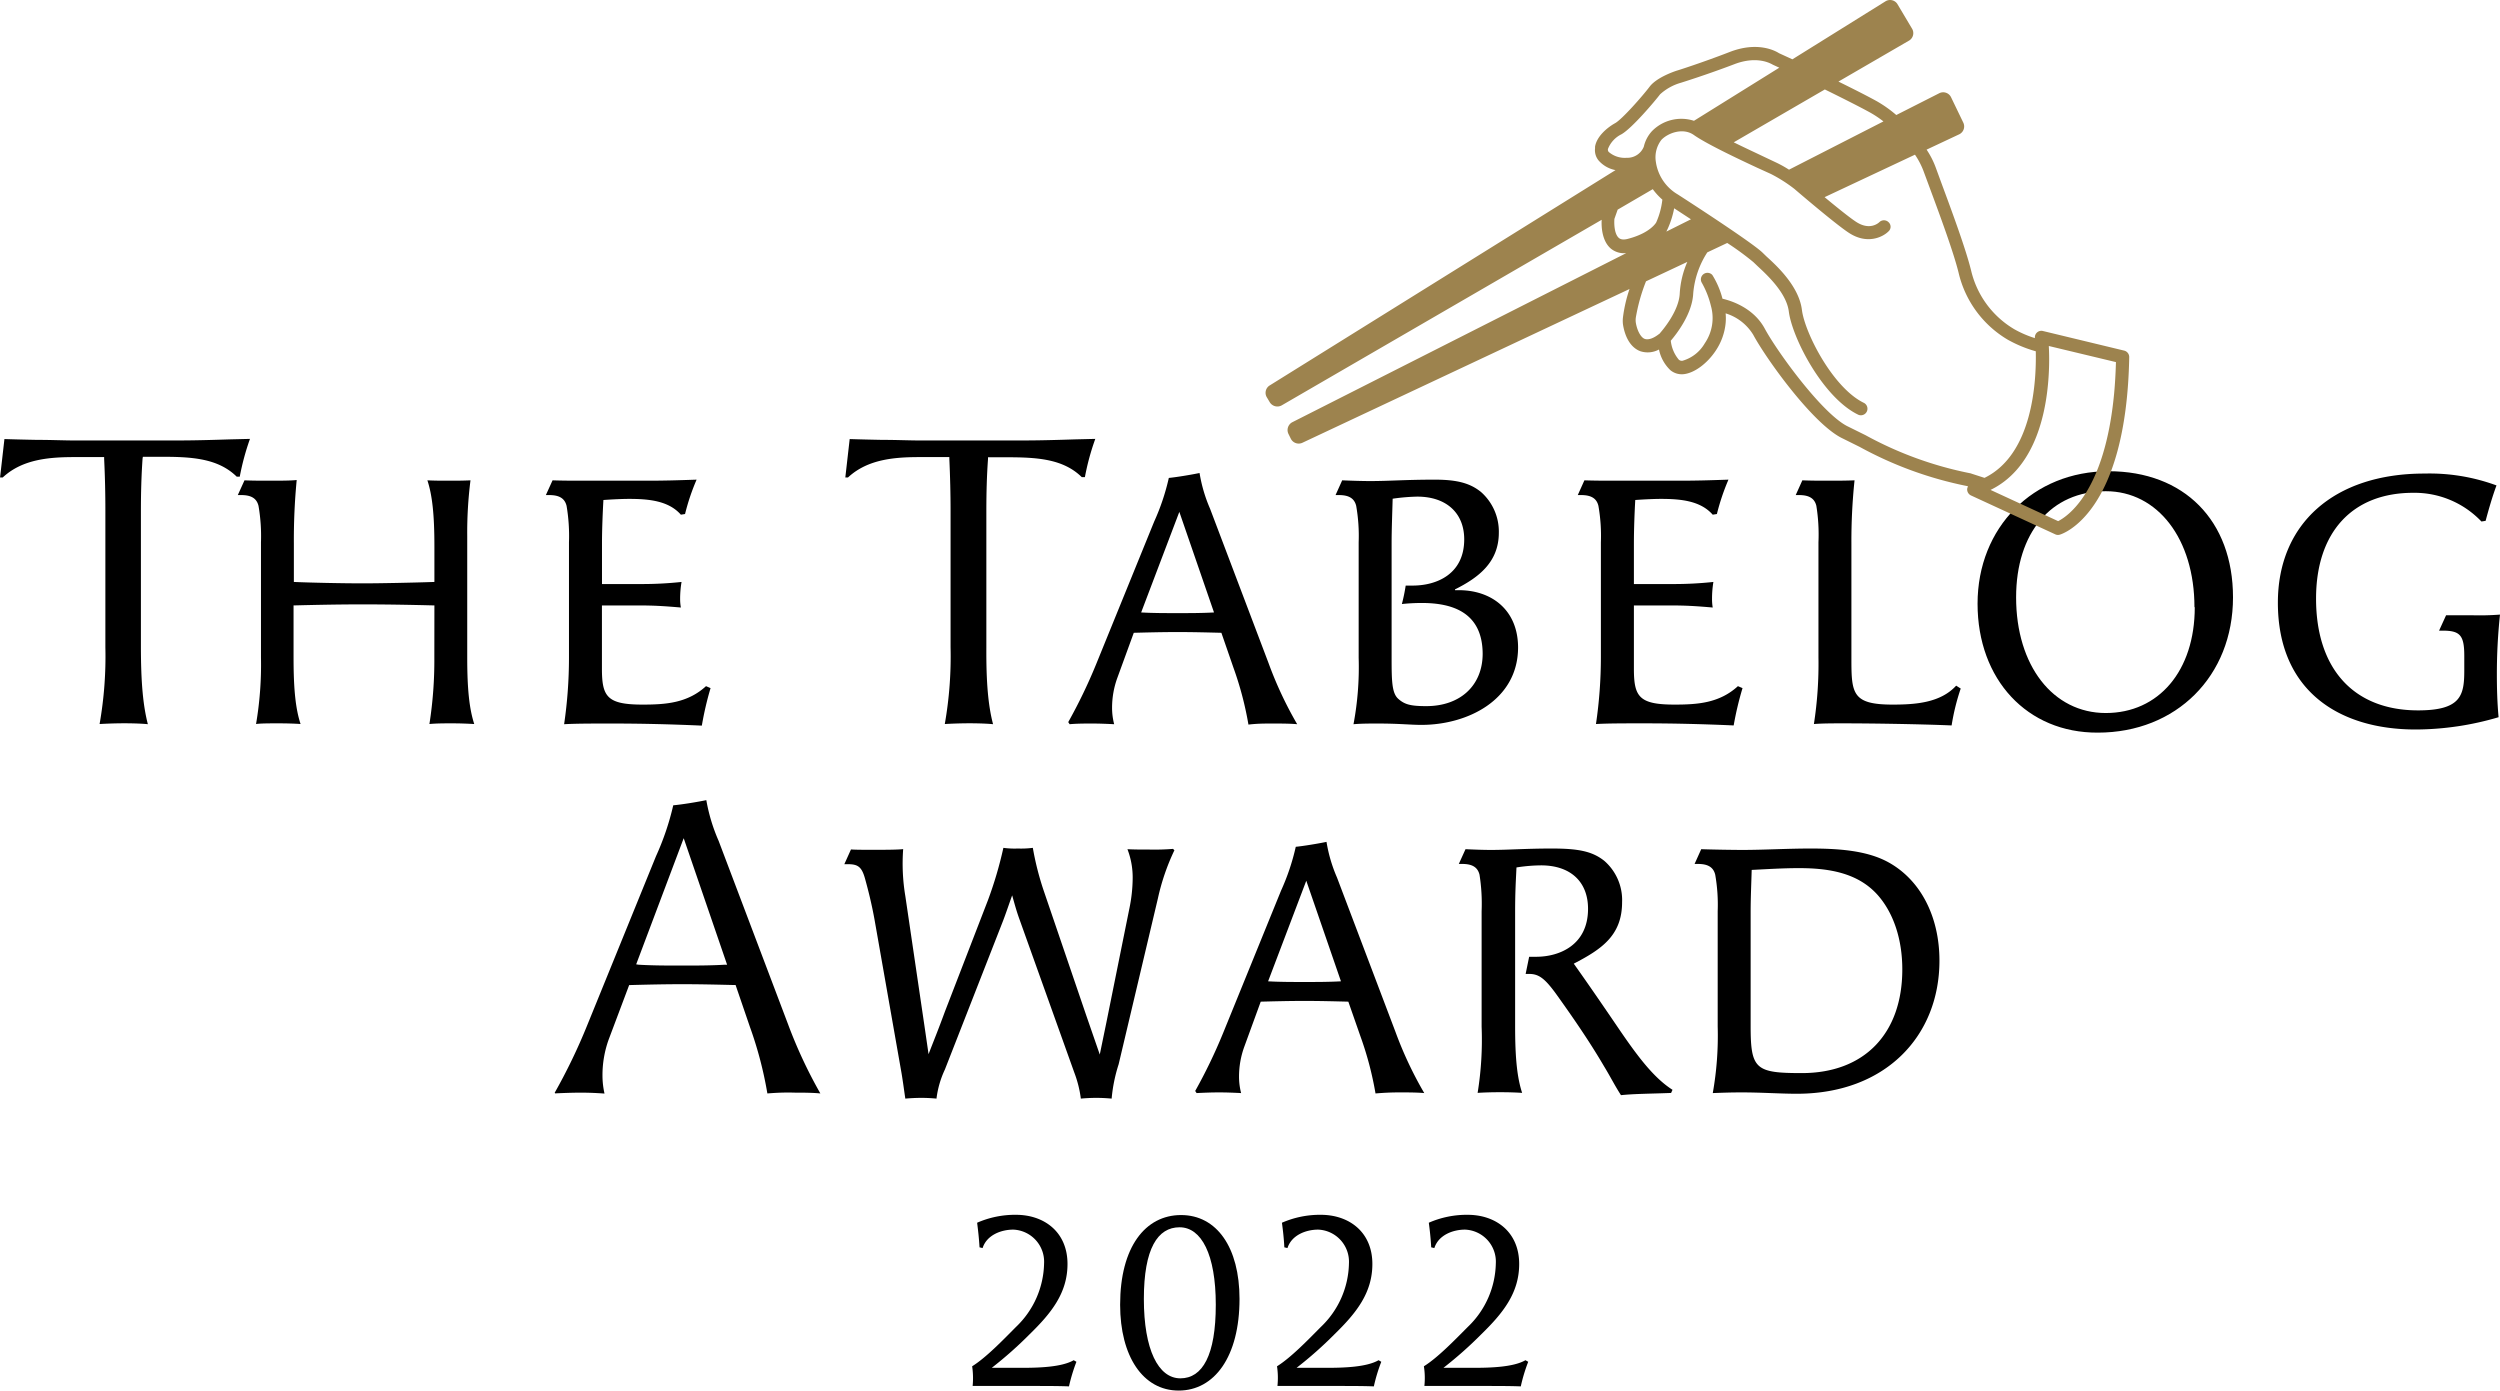<svg xmlns="http://www.w3.org/2000/svg" viewBox="0 0 406.65 226.19"><script xmlns=""/><defs><style>.cls-1{fill:#9d834e;}</style></defs><g id="レイヤー_2" data-name="レイヤー 2"><g id="レイヤー_1-2" data-name="レイヤー 1"><path d="M24.05,117.8c-.54-.07-2.07-.15-3.85-.15s-3.49.09-4,.12a63.41,63.41,0,0,0,.94-12.49V83.07c0-2.77-.06-5.53-.2-8.45v-.27l-4.69,0c-4,0-8.53.26-11.8,3.31l-.44,0,.71-6.24c1.87.06,3.62.1,5.24.13,2.44,0,4.48.1,6.36.1H26.75c3.32,0,5.16,0,10.62-.18l3.29-.08A40.66,40.66,0,0,0,39,77.53l-.5,0c-3.06-3-7.36-3.23-12.26-3.23h-3l-.05.29c-.18,2.59-.27,5.34-.27,8.66v22.07C22.93,111.05,23.27,114.77,24.05,117.8Z"/><path d="M70.66,98.48c-4.33-.11-8-.17-11.74-.17-3.37,0-6.9.06-11.17.17V107c0,5.18.34,8.32,1.14,10.77-.74-.06-2.17-.11-3.59-.11s-2.91,0-3.65.11a57.66,57.66,0,0,0,.8-10.83V88.22a29,29,0,0,0-.4-5.93c-.29-1.19-1.14-1.76-2.79-1.76h-.58l1.09-2.4c1.25.06,2.73.06,4.16.06,1.71,0,3.3,0,4.33-.11a101.87,101.87,0,0,0-.46,10.31v6.27c2.68.12,7.87.23,11.23.23,2.74,0,8.15-.11,11.63-.23V88.9c0-5.18-.34-8.32-1.14-10.77,1.14.06,2.28.06,3.47.06s2.34,0,3.54-.06A67.51,67.51,0,0,0,76,87.25V107c0,5.18.35,8.32,1.14,10.77-1.08-.06-2.33-.11-3.59-.11s-2.56,0-3.7.11a67.05,67.05,0,0,0,.8-10.83Z"/><path d="M115.58,111.93a52.09,52.09,0,0,0-1.42,6.1c-5.13-.23-10-.34-14.48-.34-3.59,0-5.87,0-7.92.11A74.89,74.89,0,0,0,92.55,107V88.22a29.16,29.16,0,0,0-.39-5.93c-.29-1.19-1.14-1.76-2.8-1.76h-.57l1.09-2.4c1.59.06,3.42.06,5,.06h10.43c2.74,0,4.79-.06,8-.17a35.2,35.2,0,0,0-1.88,5.59l-.68.11c-2-2.28-5.25-2.57-8.44-2.57-.91,0-2.45.06-4.16.18-.11,2-.23,4.73-.23,7.06V95h6.78a60.08,60.08,0,0,0,6.16-.34,16.6,16.6,0,0,0-.23,2.68,8.11,8.11,0,0,0,.12,1.48c-2.68-.23-4.28-.34-7.07-.34H97.91v10.26c0,4.56.8,5.87,6.61,5.87,3.71,0,7.3-.23,10.32-3Z"/><path d="M161.53,117.8c-.55-.07-2.07-.15-3.85-.15s-3.5.09-4,.12a63.41,63.41,0,0,0,.94-12.49V83.07c0-2.75-.07-5.52-.2-8.45l0-.27-4.68,0c-4,0-8.53.26-11.8,3.31l-.44,0,.71-6.24c1.87.06,3.61.1,5.23.13,2.44,0,4.49.1,6.36.1h14.45c3.32,0,5.15,0,10.61-.18l3.3-.08a39.54,39.54,0,0,0-1.69,6.22l-.51,0c-3.05-3-7.36-3.23-12.25-3.23h-3l0,.29c-.19,2.6-.27,5.35-.27,8.66v22.07C160.41,111.05,160.74,114.77,161.53,117.8Z"/><path d="M198.67,102.93c-2.39-.06-4.73-.12-7.12-.12s-4.79.06-7.13.12l-2.68,7.35a14.2,14.2,0,0,0-.85,4.84,10.65,10.65,0,0,0,.34,2.68c-1.2-.06-2.39-.11-3.59-.11s-2.45,0-3.65.11l-.23-.34a85.32,85.32,0,0,0,4.51-9.35l9.46-23.25a36.61,36.61,0,0,0,2.39-7.12c1.25-.12,3.65-.52,5-.8a24.32,24.32,0,0,0,1.71,5.81l9.52,25.13A62,62,0,0,0,211,117.8c-1.14-.11-2.79-.11-3.93-.11-1.49,0-2.51,0-4,.17a53.93,53.93,0,0,0-2.45-9.29Zm-6.84-19.67-6.21,16.36c1.94.11,3.93.11,5.93.11s3.93,0,5.92-.11Z"/><path d="M231.22,117.91c-1.88,0-3.54-.22-7.13-.22-1.31,0-2.62,0-3.93.11A50.11,50.11,0,0,0,221,107V88.22a28.25,28.25,0,0,0-.4-5.93c-.29-1.19-1.14-1.76-2.79-1.76h-.57l1.08-2.4c1.37.06,3.25.12,4.56.12,3.14,0,5.76-.23,10.49-.23,3.64,0,5.75.57,7.52,2a8.59,8.59,0,0,1,2.91,6.62c0,4.78-3.25,7.29-7.13,9.23V96h.63c5.3,0,9.63,3.19,9.63,9.35C246.89,113.92,238.63,117.91,231.22,117.91Zm.06-19.83a32,32,0,0,0-3.25.17,28.88,28.88,0,0,0,.62-3h1.14c3.93,0,8.38-1.88,8.38-7.52,0-4.28-2.91-6.95-7.64-6.95a32.38,32.38,0,0,0-4,.34c-.06,2.28-.17,5-.17,7.29V107c0,3.82.05,5.75,1.08,6.67s2,1.19,4.56,1.19c5.53,0,9.17-3.36,9.17-8.54C241.13,99.79,236.52,98.08,231.28,98.08Z"/><path d="M283.44,111.93A52.09,52.09,0,0,0,282,118c-5.13-.23-10-.34-14.48-.34-3.59,0-5.87,0-7.92.11a74.69,74.69,0,0,0,.8-10.83V88.22a28.25,28.25,0,0,0-.4-5.93c-.28-1.19-1.14-1.76-2.79-1.76h-.57l1.08-2.4c1.6.06,3.42.06,5,.06h10.43c2.73,0,4.78-.06,8-.17a36.24,36.24,0,0,0-1.88,5.59l-.68.11c-2-2.28-5.24-2.57-8.44-2.57-.91,0-2.45.06-4.16.18-.11,2-.22,4.73-.22,7.06V95h6.78a59.9,59.9,0,0,0,6.15-.34,16.76,16.76,0,0,0-.22,2.68,8.32,8.32,0,0,0,.11,1.48c-2.68-.23-4.27-.34-7.07-.34h-5.75v10.26c0,4.56.79,5.87,6.61,5.87,3.7,0,7.29-.23,10.31-3Z"/><path d="M318.93,112a36,36,0,0,0-1.48,6c-5.47-.23-13.34-.34-17.55-.34-1.77,0-3.42,0-4.85.11a63.82,63.82,0,0,0,.74-10.83V88.22a29.41,29.41,0,0,0-.34-5.93c-.28-1.19-1.14-1.76-2.79-1.76h-.57l1.08-2.4c1.43.06,2.79.06,4.22.06s2.85,0,4.27-.06a94.56,94.56,0,0,0-.51,10.32V107.2c0,5.64.17,7.41,6.72,7.41,3.71,0,7.76-.29,10.32-3.08Z"/><path d="M321.67,98.2c0-12.43,9.06-21.55,21.32-21.55s20.23,8,20.23,20.52c0,12.82-9.23,22-22,22C329.76,119.22,321.67,110.56,321.67,98.2Zm35.28.57c0-11.12-6-18.87-14.42-18.87-8.89,0-14.59,6.73-14.59,17.27,0,11.11,6,18.81,14.59,18.81S357,109.14,357,98.77Z"/><path d="M400.84,106.69c0-3.37-.69-4.11-3.53-4.11h-.57l1.14-2.5c1,0,2.62,0,4.27,0a43.45,43.45,0,0,0,4.5-.11,90.81,90.81,0,0,0-.51,9.69c0,2.28.06,4.61.28,7a47.86,47.86,0,0,1-13.5,2c-12.43,0-22.4-6.27-22.4-20.63,0-12.88,9.17-21,23.82-21a31.49,31.49,0,0,1,11.74,1.93c-.68,1.83-1.25,3.82-1.77,5.76l-.68.11a15,15,0,0,0-11.11-4.67c-9.92,0-15.79,6.44-15.79,17.21,0,11.46,6.16,18.18,16.59,18.18,7,0,7.52-2.45,7.52-6.5Z"/><path d="M124.82,177.86A62.43,62.43,0,0,0,122,167.09l-2.35-6.87-.42,0c-2.88-.07-5.51-.13-8.25-.13-2.93,0-5.86.07-8.45.14h-.19L99,169.11A17.11,17.11,0,0,0,98,175a13.18,13.18,0,0,0,.33,2.88c-1.22-.09-2.54-.15-3.86-.15s-2.89.06-4.18.12l-.06-.11a93.46,93.46,0,0,0,5.27-10.93l11.2-27.53a43.5,43.5,0,0,0,2.81-8.29c1.47-.13,4-.55,5.38-.84a28.77,28.77,0,0,0,2,6.62l11.27,29.77a77.21,77.21,0,0,0,5.28,11.32c-1.29-.13-3-.13-4.11-.13C127.57,177.68,126.39,177.74,124.82,177.86Zm-21.34-21,.41.06c2.3.14,4.71.14,7,.14s4.66,0,7-.14l.38,0-7.06-20.58Z"/><path d="M150.47,167.54l.57,3.93c.79-2.05,1.59-4,2.67-6.95l7-18.12a64.14,64.14,0,0,0,2.5-8.49,13.34,13.34,0,0,0,2.34.11,15.09,15.09,0,0,0,2.45-.11,46.61,46.61,0,0,0,1.88,7.29l6.84,20.06,2.17,6.27,1.08-5.24,3.76-18.64a24.91,24.91,0,0,0,.51-4.67,12.82,12.82,0,0,0-.85-4.85c1.08.06,2.34.06,3.59.06a37.56,37.56,0,0,0,3.82-.11l.23.22a36,36,0,0,0-2.68,7.81l-6.39,27a25.41,25.41,0,0,0-1.14,5.59c-.62-.06-1.53-.12-2.5-.12s-1.88.06-2.51.12a18.55,18.55,0,0,0-1.08-4.28l-8.89-24.85c-.52-1.42-.86-2.73-1.2-3.93-.46,1.25-1.08,3.13-1.6,4.44l-9.34,23.88a15.48,15.48,0,0,0-1.37,4.74c-.63-.06-1.48-.12-2.45-.12s-1.94.06-2.62.12c-.23-1.54-.46-3.31-.69-4.56l-4.33-24.62c-.46-2.51-1-4.68-1.54-6.62s-1.19-2.33-2.79-2.33h-.57l1.08-2.4c.69.06,2.11.06,3.59.06,1.83,0,3.82,0,4.9-.11a32,32,0,0,0,.35,7.63Z"/><path d="M219.32,162.93c-2.39-.06-4.73-.12-7.13-.12s-4.78.06-7.12.12l-2.68,7.35a14.2,14.2,0,0,0-.85,4.84,10.65,10.65,0,0,0,.34,2.68c-1.2-.06-2.4-.11-3.59-.11s-2.45.05-3.65.11l-.23-.34a85.32,85.32,0,0,0,4.51-9.35l9.46-23.25a36.61,36.61,0,0,0,2.39-7.12c1.25-.12,3.65-.52,5-.8a24.32,24.32,0,0,0,1.71,5.81L227,167.88a62,62,0,0,0,4.67,9.92c-1.14-.11-2.79-.11-3.93-.11-1.48,0-2.51.05-4,.17a53.93,53.93,0,0,0-2.45-9.29Zm-6.84-19.67-6.21,16.36c1.94.11,3.93.11,5.92.11s3.94,0,5.93-.11Z"/><path d="M263.67,178.14c-1-1.54-1.72-3-2.74-4.67-2.34-4-5-7.87-7.86-11.86-1.83-2.5-2.8-3.19-4.34-3.19h-.57l.57-2.79h1.14c3.76,0,8.44-1.88,8.44-7.81,0-4.39-2.85-7.06-7.64-7.06a26.62,26.62,0,0,0-4,.34c-.11,2.39-.22,4-.22,7.29V167c0,5.18.34,8.32,1.14,10.77-.74-.06-2.17-.11-3.59-.11s-2.91.05-3.65.11A54.09,54.09,0,0,0,241,167V148.22a30.19,30.19,0,0,0-.34-5.93c-.29-1.19-1.14-1.76-2.79-1.76h-.58l1.09-2.4c1.37.06,2.79.12,4.16.12,2.85,0,5.7-.23,9.86-.23,4.38,0,6.61.46,8.55,2a8.46,8.46,0,0,1,2.9,6.73c0,5.47-3.42,7.69-7.86,10,2.39,3.36,4.73,6.78,7.06,10.2,3.25,4.79,5.88,8.32,9,10.32l-.23.51C268.45,177.91,265.83,177.91,263.67,178.14Z"/><path d="M292.28,177.91c-2.79,0-5.64-.22-9.06-.22-1.54,0-3.08.05-4.62.11a53.26,53.26,0,0,0,.8-10.83V148.22a28.25,28.25,0,0,0-.4-5.93c-.28-1.19-1.14-1.76-2.79-1.76h-.57l1.08-2.4c1.6.06,5.13.12,6.73.12,3.42,0,7.4-.23,11-.23,4.73,0,9.17.34,12.59,2.17,5.3,2.85,8.43,8.83,8.43,16.07C315.47,168.51,306.7,177.91,292.28,177.91Zm13.16-32.31c-3.24-3.65-8-4.39-12.82-4.39-2.62,0-5.24.17-7.69.29-.06,2.22-.17,4.56-.17,6.89v18.53c0,7,.8,7.63,8.32,7.63,10.2,0,16.35-6.44,16.35-16.87C309.43,152.78,308,148.51,305.44,145.6Z"/><path d="M175.09,221.51a28.56,28.56,0,0,0-1.21,4c-1.67-.07-3.86-.07-7.13-.07-2.89,0-5.7,0-8.54,0a13.27,13.27,0,0,0-.08-3.2c2.26-1.41,5-4.25,7.13-6.4a14.63,14.63,0,0,0,4.57-10.33,5.23,5.23,0,0,0-5-5.5c-2,0-4.33.89-5,3l-.5-.12c-.08-1.44-.24-2.81-.39-4a15.35,15.35,0,0,1,6.32-1.29c4.6,0,8.38,2.81,8.38,8,0,4.72-2.65,8-6.12,11.39a64.32,64.32,0,0,1-6.2,5.5h4.87c2.81,0,6.51-.11,8.46-1.24Z"/><path d="M224.68,221.51a27.29,27.29,0,0,0-1.21,4c-1.67-.07-3.86-.07-7.14-.07-2.88,0-5.69,0-8.54,0a12.77,12.77,0,0,0-.07-3.2c2.26-1.41,5-4.25,7.13-6.4a14.63,14.63,0,0,0,4.57-10.33,5.23,5.23,0,0,0-5-5.5c-2,0-4.33.89-5,3l-.51-.12c-.07-1.44-.23-2.81-.39-4a15.41,15.41,0,0,1,6.32-1.29c4.61,0,8.39,2.81,8.39,8,0,4.72-2.65,8-6.12,11.39a63.08,63.08,0,0,1-6.21,5.5h4.88c2.81,0,6.51-.11,8.46-1.24Z"/><path d="M248.58,221.51a27.29,27.29,0,0,0-1.21,4c-1.68-.07-3.86-.07-7.14-.07-2.89,0-5.7,0-8.54,0a12.33,12.33,0,0,0-.08-3.2c2.26-1.41,5-4.25,7.14-6.4a14.66,14.66,0,0,0,4.56-10.33,5.22,5.22,0,0,0-5-5.5c-2,0-4.33.89-5,3l-.51-.12c-.08-1.44-.23-2.81-.39-4a15.35,15.35,0,0,1,6.32-1.29c4.6,0,8.38,2.81,8.38,8,0,4.72-2.65,8-6.12,11.39a64.32,64.32,0,0,1-6.2,5.5h4.87c2.81,0,6.52-.11,8.47-1.24Z"/><path d="M182.2,212.23c0-9.4,4.1-14.59,9.91-14.59s9.51,5.27,9.51,13.65c0,9.4-4.09,14.9-9.9,14.9S182.2,220.61,182.2,212.23Zm15.56,0c0-8.19-2.34-12.6-5.89-12.6s-5.81,3.43-5.81,11.66S188.4,224.2,192,224.2,197.76,220.46,197.76,212.23Z"/><path class="cls-1" d="M346.34,58.09a1.08,1.08,0,0,0-.82-1.06l-13.18-3.18A1.06,1.06,0,0,0,331,55a17.4,17.4,0,0,1-3.34-1.44A15.1,15.1,0,0,1,320.62,44c-.87-3.53-3.16-9.72-4.68-13.82l-1.1-3a13.74,13.74,0,0,0-1.46-2.84l5.3-2.49a1.42,1.42,0,0,0,.67-1.9l-2-4.15a1.42,1.42,0,0,0-1.9-.64l-7,3.55a20,20,0,0,0-3.18-2.25c-1.48-.82-3.81-2-6.23-3.19l11.51-6.68A1.41,1.41,0,0,0,311,4.64l-2.38-4A1.41,1.41,0,0,0,306.7.21L291.55,9.65l-2.18-1c-.51-.33-3.43-2-8.08-.17-4.44,1.72-8.47,3-8.51,3-.34.11-3.29,1.08-4.46,2.63s-4.49,5.31-5.6,5.92c-1.31.73-3,2.16-3.27,3.83,0,.1,0,.19,0,.28a2.61,2.61,0,0,0,.61,2,4.83,4.83,0,0,0,2.72,1.53l-56.21,35a1.41,1.41,0,0,0-.48,2l.44.74a1.45,1.45,0,0,0,2,.5l52-30.16c-.06,1,0,3.38,1.46,4.66a3.37,3.37,0,0,0,2.54.76L210.24,68.66a1.44,1.44,0,0,0-.66,1.92l.38.77a1.43,1.43,0,0,0,1.91.66l53.19-25A23.3,23.3,0,0,0,264,51.56a4.75,4.75,0,0,0,0,1.26c.37,2.23,1.36,3.75,2.79,4.3a3.84,3.84,0,0,0,3.06-.27,6.43,6.43,0,0,0,1.85,3.36,2.91,2.91,0,0,0,2.19.65c1.72-.19,3.79-1.72,5.17-3.79a9.73,9.73,0,0,0,1.63-4.49,8.66,8.66,0,0,0,0-1.61,8,8,0,0,1,4.5,3.5c2.1,3.91,9.8,14.64,14.56,16.86l2.74,1.36A61.37,61.37,0,0,0,320,79.07l.12.05a1.17,1.17,0,0,0-.14.41,1.09,1.09,0,0,0,.62,1.06l13.7,6.32a1,1,0,0,0,.74.06C335.5,86.84,345.88,83.51,346.34,58.09ZM304.22,18.32a17,17,0,0,1,2.14,1.43L291,27.6a19,19,0,0,0-2-1.12l-2.24-1.06c-1.34-.64-3.07-1.44-4.75-2.27l14.82-8.6C299.65,15.94,302.54,17.39,304.22,18.32ZM261.56,24.2a4.47,4.47,0,0,1,2.19-2.36c1.74-1,5.48-5.44,6.28-6.5a8.48,8.48,0,0,1,3.39-1.88s4.13-1.28,8.64-3c3.89-1.51,6.12,0,6.2,0a.65.65,0,0,0,.16.09l1,.46-13.88,8.64a6.68,6.68,0,0,0-6.82,1.67,5.58,5.58,0,0,0-1.34,2.55,2.89,2.89,0,0,1-2.68,1.8h-.17a4,4,0,0,1-2.84-.94A.55.55,0,0,1,261.56,24.2Zm1.76,14.5c-.76-.65-.78-2.41-.72-3.1l.53-1.5,5.71-3.33a10.39,10.39,0,0,0,1.56,1.7,12.61,12.61,0,0,1-1,3.71h0s-.91,1.69-4.53,2.65C263.82,39.13,263.44,38.8,263.32,38.7Zm8-1.6h0a14.72,14.72,0,0,0,1-3.22l2.73,1.79-4,2Zm-1.46,17.23c-.93.73-1.76,1-2.34.79s-1.21-1.25-1.44-2.65a3,3,0,0,1,0-.8,29.1,29.1,0,0,1,1.66-5.91l6.72-3.16a15,15,0,0,0-1.23,5.07C273.13,50.62,270.33,53.84,269.89,54.33ZM320.7,77.05a1.27,1.27,0,0,0-.18-.06,59.41,59.41,0,0,1-17.07-6.2l-2.81-1.39c-4.09-1.91-11.53-12.13-13.58-15.94-1.8-3.35-5.37-4.52-6.88-4.87a13.87,13.87,0,0,0-1.65-3.86A1.07,1.07,0,0,0,276.82,46a14.53,14.53,0,0,1,1.48,3.76h0v0a7.27,7.27,0,0,1-1,6.08,6.13,6.13,0,0,1-3.62,2.84.74.74,0,0,1-.61-.18,5.75,5.75,0,0,1-1.3-3.08c.95-1.11,3.51-4.39,3.65-7.71a14.48,14.48,0,0,1,2.29-6.66l3.24-1.53a46.36,46.36,0,0,1,4.26,3.12l.71.68c1.52,1.41,4.67,4.32,5.05,7.35.54,4.27,5.57,14.07,11.34,16.81a1.07,1.07,0,0,0,.91-1.93c-5.05-2.41-9.65-11.39-10.12-15.14s-3.89-7-5.73-8.66l-.64-.62c-1.47-1.48-10.95-7.65-13.82-9.5a7.34,7.34,0,0,1-3.57-5.32,4.63,4.63,0,0,1,.92-3.58c1.09-1.12,3.51-2,5.25-.78,2,1.42,7,3.79,10.35,5.35l2.2,1a24,24,0,0,1,3.82,2.43c.24.21,6.56,5.63,8.81,7.11,3,2,5.57.73,6.5-.21a1,1,0,0,0,0-1.49,1.07,1.07,0,0,0-1.5,0c-.16.15-1.56,1.41-3.8-.07-1.07-.7-3.22-2.44-5.1-4l14.7-6.91a12.75,12.75,0,0,1,1.38,2.64l1.11,3c1.5,4.05,3.77,10.16,4.61,13.58a17.19,17.19,0,0,0,8,10.88,20.76,20.76,0,0,0,4.55,1.88c.11,5-.51,16.77-8.34,20.59Zm14.08,7.72-11-5.08c6.66-3.24,8.77-11.08,9.34-17.12a42.71,42.71,0,0,0,.14-6.29l10.92,2.62c-.05,1.83-.15,3.56-.3,5.15C342.36,80.08,336.27,84,334.78,84.77Z"/></g></g></svg>